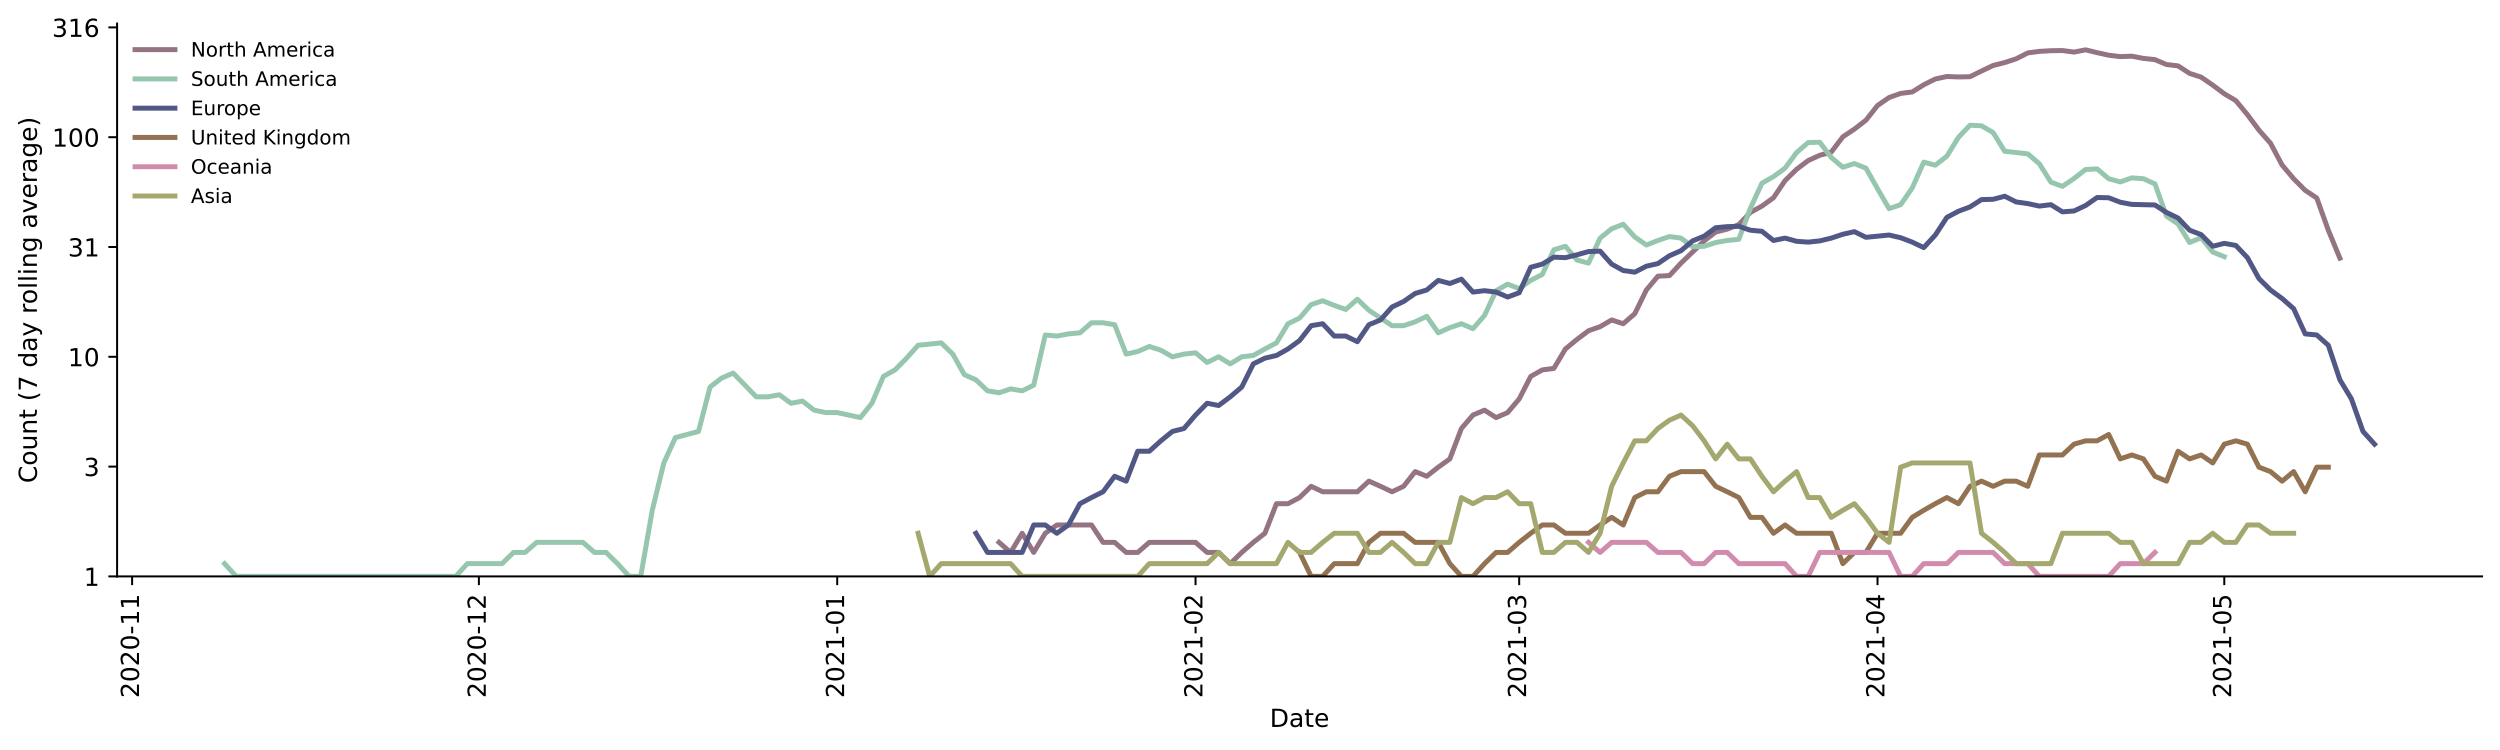 <?xml version="1.0" encoding="utf-8" standalone="no"?>
<!DOCTYPE svg PUBLIC "-//W3C//DTD SVG 1.1//EN"
  "http://www.w3.org/Graphics/SVG/1.1/DTD/svg11.dtd">
<!-- Created with matplotlib (https://matplotlib.org/) -->
<svg height="300.849pt" version="1.1" viewBox="0 0 1002.766 300.849" width="1002.766pt" xmlns="http://www.w3.org/2000/svg" xmlns:xlink="http://www.w3.org/1999/xlink">
 <defs>
  <style type="text/css">*{stroke-linecap:butt;stroke-linejoin:round;}</style>
 </defs>
 <g id="figure_1">
  <g id="patch_1">
   <path d="M 0 300.849 
L 1002.766 300.849 
L 1002.766 0 
L 0 0 
z
" style="fill:#ffffff;"/>
  </g>
  <g id="axes_1">
   <g id="patch_2">
    <path d="M 46.966 231.188 
L 995.566 231.188 
L 995.566 9.428 
L 46.966 9.428 
z
" style="fill:#ffffff;"/>
   </g>
   <g id="matplotlib.axis_1">
    <g id="xtick_1">
     <g id="line2d_1">
      <defs>
       <path d="M 0 0 
L 0 3.5 
" id="me6a8d1cac3" style="stroke:#000000;stroke-width:0.8;"/>
      </defs>
      <g>
       <use style="stroke:#000000;stroke-width:0.8;" x="52.993" xlink:href="#me6a8d1cac3" y="231.188"/>
      </g>
     </g>
     <g id="text_1">
      <!-- 2020-11 -->
      <g transform="translate(55.752 279.971)rotate(-90)scale(0.1 -0.1)">
       <defs>
        <path d="M 19.188 8.297 
L 53.609 8.297 
L 53.609 0 
L 7.328 0 
L 7.328 8.297 
Q 12.938 14.109 22.625 23.891 
Q 32.328 33.688 34.812 36.531 
Q 39.547 41.844 41.422 45.531 
Q 43.312 49.219 43.312 52.781 
Q 43.312 58.594 39.234 62.25 
Q 35.156 65.922 28.609 65.922 
Q 23.969 65.922 18.812 64.312 
Q 13.672 62.703 7.812 59.422 
L 7.812 69.391 
Q 13.766 71.781 18.938 73 
Q 24.125 74.219 28.422 74.219 
Q 39.75 74.219 46.484 68.547 
Q 53.219 62.891 53.219 53.422 
Q 53.219 48.922 51.531 44.891 
Q 49.859 40.875 45.406 35.406 
Q 44.188 33.984 37.641 27.219 
Q 31.109 20.453 19.188 8.297 
z
" id="DejaVuSans-50"/>
        <path d="M 31.781 66.406 
Q 24.172 66.406 20.328 58.906 
Q 16.5 51.422 16.5 36.375 
Q 16.5 21.391 20.328 13.891 
Q 24.172 6.391 31.781 6.391 
Q 39.453 6.391 43.281 13.891 
Q 47.125 21.391 47.125 36.375 
Q 47.125 51.422 43.281 58.906 
Q 39.453 66.406 31.781 66.406 
z
M 31.781 74.219 
Q 44.047 74.219 50.516 64.516 
Q 56.984 54.828 56.984 36.375 
Q 56.984 17.969 50.516 8.266 
Q 44.047 -1.422 31.781 -1.422 
Q 19.531 -1.422 13.062 8.266 
Q 6.594 17.969 6.594 36.375 
Q 6.594 54.828 13.062 64.516 
Q 19.531 74.219 31.781 74.219 
z
" id="DejaVuSans-48"/>
        <path d="M 4.891 31.391 
L 31.203 31.391 
L 31.203 23.391 
L 4.891 23.391 
z
" id="DejaVuSans-45"/>
        <path d="M 12.406 8.297 
L 28.516 8.297 
L 28.516 63.922 
L 10.984 60.406 
L 10.984 69.391 
L 28.422 72.906 
L 38.281 72.906 
L 38.281 8.297 
L 54.391 8.297 
L 54.391 0 
L 12.406 0 
z
" id="DejaVuSans-49"/>
       </defs>
       <use xlink:href="#DejaVuSans-50"/>
       <use x="63.623" xlink:href="#DejaVuSans-48"/>
       <use x="127.246" xlink:href="#DejaVuSans-50"/>
       <use x="190.869" xlink:href="#DejaVuSans-48"/>
       <use x="254.492" xlink:href="#DejaVuSans-45"/>
       <use x="290.576" xlink:href="#DejaVuSans-49"/>
       <use x="354.199" xlink:href="#DejaVuSans-49"/>
      </g>
     </g>
    </g>
    <g id="xtick_2">
     <g id="line2d_2">
      <g>
       <use style="stroke:#000000;stroke-width:0.8;" x="192.084" xlink:href="#me6a8d1cac3" y="231.188"/>
      </g>
     </g>
     <g id="text_2">
      <!-- 2020-12 -->
      <g transform="translate(194.843 279.971)rotate(-90)scale(0.1 -0.1)">
       <use xlink:href="#DejaVuSans-50"/>
       <use x="63.623" xlink:href="#DejaVuSans-48"/>
       <use x="127.246" xlink:href="#DejaVuSans-50"/>
       <use x="190.869" xlink:href="#DejaVuSans-48"/>
       <use x="254.492" xlink:href="#DejaVuSans-45"/>
       <use x="290.576" xlink:href="#DejaVuSans-49"/>
       <use x="354.199" xlink:href="#DejaVuSans-50"/>
      </g>
     </g>
    </g>
    <g id="xtick_3">
     <g id="line2d_3">
      <g>
       <use style="stroke:#000000;stroke-width:0.8;" x="335.811" xlink:href="#me6a8d1cac3" y="231.188"/>
      </g>
     </g>
     <g id="text_3">
      <!-- 2021-01 -->
      <g transform="translate(338.57 279.971)rotate(-90)scale(0.1 -0.1)">
       <use xlink:href="#DejaVuSans-50"/>
       <use x="63.623" xlink:href="#DejaVuSans-48"/>
       <use x="127.246" xlink:href="#DejaVuSans-50"/>
       <use x="190.869" xlink:href="#DejaVuSans-49"/>
       <use x="254.492" xlink:href="#DejaVuSans-45"/>
       <use x="290.576" xlink:href="#DejaVuSans-48"/>
       <use x="354.199" xlink:href="#DejaVuSans-49"/>
      </g>
     </g>
    </g>
    <g id="xtick_4">
     <g id="line2d_4">
      <g>
       <use style="stroke:#000000;stroke-width:0.8;" x="479.538" xlink:href="#me6a8d1cac3" y="231.188"/>
      </g>
     </g>
     <g id="text_4">
      <!-- 2021-02 -->
      <g transform="translate(482.298 279.971)rotate(-90)scale(0.1 -0.1)">
       <use xlink:href="#DejaVuSans-50"/>
       <use x="63.623" xlink:href="#DejaVuSans-48"/>
       <use x="127.246" xlink:href="#DejaVuSans-50"/>
       <use x="190.869" xlink:href="#DejaVuSans-49"/>
       <use x="254.492" xlink:href="#DejaVuSans-45"/>
       <use x="290.576" xlink:href="#DejaVuSans-48"/>
       <use x="354.199" xlink:href="#DejaVuSans-50"/>
      </g>
     </g>
    </g>
    <g id="xtick_5">
     <g id="line2d_5">
      <g>
       <use style="stroke:#000000;stroke-width:0.8;" x="609.357" xlink:href="#me6a8d1cac3" y="231.188"/>
      </g>
     </g>
     <g id="text_5">
      <!-- 2021-03 -->
      <g transform="translate(612.116 279.971)rotate(-90)scale(0.1 -0.1)">
       <defs>
        <path d="M 40.578 39.312 
Q 47.656 37.797 51.625 33 
Q 55.609 28.219 55.609 21.188 
Q 55.609 10.406 48.188 4.484 
Q 40.766 -1.422 27.094 -1.422 
Q 22.516 -1.422 17.656 -0.516 
Q 12.797 0.391 7.625 2.203 
L 7.625 11.719 
Q 11.719 9.328 16.594 8.109 
Q 21.484 6.891 26.812 6.891 
Q 36.078 6.891 40.938 10.547 
Q 45.797 14.203 45.797 21.188 
Q 45.797 27.641 41.281 31.266 
Q 36.766 34.906 28.719 34.906 
L 20.219 34.906 
L 20.219 43.016 
L 29.109 43.016 
Q 36.375 43.016 40.234 45.922 
Q 44.094 48.828 44.094 54.297 
Q 44.094 59.906 40.109 62.906 
Q 36.141 65.922 28.719 65.922 
Q 24.656 65.922 20.016 65.031 
Q 15.375 64.156 9.812 62.312 
L 9.812 71.094 
Q 15.438 72.656 20.344 73.438 
Q 25.25 74.219 29.594 74.219 
Q 40.828 74.219 47.359 69.109 
Q 53.906 64.016 53.906 55.328 
Q 53.906 49.266 50.438 45.094 
Q 46.969 40.922 40.578 39.312 
z
" id="DejaVuSans-51"/>
       </defs>
       <use xlink:href="#DejaVuSans-50"/>
       <use x="63.623" xlink:href="#DejaVuSans-48"/>
       <use x="127.246" xlink:href="#DejaVuSans-50"/>
       <use x="190.869" xlink:href="#DejaVuSans-49"/>
       <use x="254.492" xlink:href="#DejaVuSans-45"/>
       <use x="290.576" xlink:href="#DejaVuSans-48"/>
       <use x="354.199" xlink:href="#DejaVuSans-51"/>
      </g>
     </g>
    </g>
    <g id="xtick_6">
     <g id="line2d_6">
      <g>
       <use style="stroke:#000000;stroke-width:0.8;" x="753.084" xlink:href="#me6a8d1cac3" y="231.188"/>
      </g>
     </g>
     <g id="text_6">
      <!-- 2021-04 -->
      <g transform="translate(755.843 279.971)rotate(-90)scale(0.1 -0.1)">
       <defs>
        <path d="M 37.797 64.312 
L 12.891 25.391 
L 37.797 25.391 
z
M 35.203 72.906 
L 47.609 72.906 
L 47.609 25.391 
L 58.016 25.391 
L 58.016 17.188 
L 47.609 17.188 
L 47.609 0 
L 37.797 0 
L 37.797 17.188 
L 4.891 17.188 
L 4.891 26.703 
z
" id="DejaVuSans-52"/>
       </defs>
       <use xlink:href="#DejaVuSans-50"/>
       <use x="63.623" xlink:href="#DejaVuSans-48"/>
       <use x="127.246" xlink:href="#DejaVuSans-50"/>
       <use x="190.869" xlink:href="#DejaVuSans-49"/>
       <use x="254.492" xlink:href="#DejaVuSans-45"/>
       <use x="290.576" xlink:href="#DejaVuSans-48"/>
       <use x="354.199" xlink:href="#DejaVuSans-52"/>
      </g>
     </g>
    </g>
    <g id="xtick_7">
     <g id="line2d_7">
      <g>
       <use style="stroke:#000000;stroke-width:0.8;" x="892.175" xlink:href="#me6a8d1cac3" y="231.188"/>
      </g>
     </g>
     <g id="text_7">
      <!-- 2021-05 -->
      <g transform="translate(894.934 279.971)rotate(-90)scale(0.1 -0.1)">
       <defs>
        <path d="M 10.797 72.906 
L 49.516 72.906 
L 49.516 64.594 
L 19.828 64.594 
L 19.828 46.734 
Q 21.969 47.469 24.109 47.828 
Q 26.266 48.188 28.422 48.188 
Q 40.625 48.188 47.75 41.5 
Q 54.891 34.812 54.891 23.391 
Q 54.891 11.625 47.562 5.094 
Q 40.234 -1.422 26.906 -1.422 
Q 22.312 -1.422 17.547 -0.641 
Q 12.797 0.141 7.719 1.703 
L 7.719 11.625 
Q 12.109 9.234 16.797 8.062 
Q 21.484 6.891 26.703 6.891 
Q 35.156 6.891 40.078 11.328 
Q 45.016 15.766 45.016 23.391 
Q 45.016 31 40.078 35.438 
Q 35.156 39.891 26.703 39.891 
Q 22.75 39.891 18.812 39.016 
Q 14.891 38.141 10.797 36.281 
z
" id="DejaVuSans-53"/>
       </defs>
       <use xlink:href="#DejaVuSans-50"/>
       <use x="63.623" xlink:href="#DejaVuSans-48"/>
       <use x="127.246" xlink:href="#DejaVuSans-50"/>
       <use x="190.869" xlink:href="#DejaVuSans-49"/>
       <use x="254.492" xlink:href="#DejaVuSans-45"/>
       <use x="290.576" xlink:href="#DejaVuSans-48"/>
       <use x="354.199" xlink:href="#DejaVuSans-53"/>
      </g>
     </g>
    </g>
    <g id="text_8">
     <!-- Date -->
     <g transform="translate(509.315 291.569)scale(0.1 -0.1)">
      <defs>
       <path d="M 19.672 64.797 
L 19.672 8.109 
L 31.594 8.109 
Q 46.688 8.109 53.688 14.938 
Q 60.688 21.781 60.688 36.531 
Q 60.688 51.172 53.688 57.984 
Q 46.688 64.797 31.594 64.797 
z
M 9.812 72.906 
L 30.078 72.906 
Q 51.266 72.906 61.172 64.094 
Q 71.094 55.281 71.094 36.531 
Q 71.094 17.672 61.125 8.828 
Q 51.172 0 30.078 0 
L 9.812 0 
z
" id="DejaVuSans-68"/>
       <path d="M 34.281 27.484 
Q 23.391 27.484 19.188 25 
Q 14.984 22.516 14.984 16.5 
Q 14.984 11.719 18.141 8.906 
Q 21.297 6.109 26.703 6.109 
Q 34.188 6.109 38.703 11.406 
Q 43.219 16.703 43.219 25.484 
L 43.219 27.484 
z
M 52.203 31.203 
L 52.203 0 
L 43.219 0 
L 43.219 8.297 
Q 40.141 3.328 35.547 0.953 
Q 30.953 -1.422 24.312 -1.422 
Q 15.922 -1.422 10.953 3.297 
Q 6 8.016 6 15.922 
Q 6 25.141 12.172 29.828 
Q 18.359 34.516 30.609 34.516 
L 43.219 34.516 
L 43.219 35.406 
Q 43.219 41.609 39.141 45 
Q 35.062 48.391 27.688 48.391 
Q 23 48.391 18.547 47.266 
Q 14.109 46.141 10.016 43.891 
L 10.016 52.203 
Q 14.938 54.109 19.578 55.047 
Q 24.219 56 28.609 56 
Q 40.484 56 46.344 49.844 
Q 52.203 43.703 52.203 31.203 
z
" id="DejaVuSans-97"/>
       <path d="M 18.312 70.219 
L 18.312 54.688 
L 36.812 54.688 
L 36.812 47.703 
L 18.312 47.703 
L 18.312 18.016 
Q 18.312 11.328 20.141 9.422 
Q 21.969 7.516 27.594 7.516 
L 36.812 7.516 
L 36.812 0 
L 27.594 0 
Q 17.188 0 13.234 3.875 
Q 9.281 7.766 9.281 18.016 
L 9.281 47.703 
L 2.688 47.703 
L 2.688 54.688 
L 9.281 54.688 
L 9.281 70.219 
z
" id="DejaVuSans-116"/>
       <path d="M 56.203 29.594 
L 56.203 25.203 
L 14.891 25.203 
Q 15.484 15.922 20.484 11.062 
Q 25.484 6.203 34.422 6.203 
Q 39.594 6.203 44.453 7.469 
Q 49.312 8.734 54.109 11.281 
L 54.109 2.781 
Q 49.266 0.734 44.188 -0.344 
Q 39.109 -1.422 33.891 -1.422 
Q 20.797 -1.422 13.156 6.188 
Q 5.516 13.812 5.516 26.812 
Q 5.516 40.234 12.766 48.109 
Q 20.016 56 32.328 56 
Q 43.359 56 49.781 48.891 
Q 56.203 41.797 56.203 29.594 
z
M 47.219 32.234 
Q 47.125 39.594 43.094 43.984 
Q 39.062 48.391 32.422 48.391 
Q 24.906 48.391 20.391 44.141 
Q 15.875 39.891 15.188 32.172 
z
" id="DejaVuSans-101"/>
      </defs>
      <use xlink:href="#DejaVuSans-68"/>
      <use x="77.002" xlink:href="#DejaVuSans-97"/>
      <use x="138.281" xlink:href="#DejaVuSans-116"/>
      <use x="177.49" xlink:href="#DejaVuSans-101"/>
     </g>
    </g>
   </g>
   <g id="matplotlib.axis_2">
    <g id="ytick_1">
     <g id="line2d_8">
      <defs>
       <path d="M 0 0 
L -3.5 0 
" id="m5cb6726bad" style="stroke:#000000;stroke-width:0.8;"/>
      </defs>
      <g>
       <use style="stroke:#000000;stroke-width:0.8;" x="46.966" xlink:href="#m5cb6726bad" y="231.188"/>
      </g>
     </g>
     <g id="text_9">
      <!-- 1 -->
      <g transform="translate(33.603 234.987)scale(0.1 -0.1)">
       <use xlink:href="#DejaVuSans-49"/>
      </g>
     </g>
    </g>
    <g id="ytick_2">
     <g id="line2d_9">
      <g>
       <use style="stroke:#000000;stroke-width:0.8;" x="46.966" xlink:href="#m5cb6726bad" y="187.15"/>
      </g>
     </g>
     <g id="text_10">
      <!-- 3 -->
      <g transform="translate(33.603 190.95)scale(0.1 -0.1)">
       <use xlink:href="#DejaVuSans-51"/>
      </g>
     </g>
    </g>
    <g id="ytick_3">
     <g id="line2d_10">
      <g>
       <use style="stroke:#000000;stroke-width:0.8;" x="46.966" xlink:href="#m5cb6726bad" y="143.113"/>
      </g>
     </g>
     <g id="text_11">
      <!-- 10 -->
      <g transform="translate(27.241 146.912)scale(0.1 -0.1)">
       <use xlink:href="#DejaVuSans-49"/>
       <use x="63.623" xlink:href="#DejaVuSans-48"/>
      </g>
     </g>
    </g>
    <g id="ytick_4">
     <g id="line2d_11">
      <g>
       <use style="stroke:#000000;stroke-width:0.8;" x="46.966" xlink:href="#m5cb6726bad" y="99.075"/>
      </g>
     </g>
     <g id="text_12">
      <!-- 31 -->
      <g transform="translate(27.241 102.874)scale(0.1 -0.1)">
       <use xlink:href="#DejaVuSans-51"/>
       <use x="63.623" xlink:href="#DejaVuSans-49"/>
      </g>
     </g>
    </g>
    <g id="ytick_5">
     <g id="line2d_12">
      <g>
       <use style="stroke:#000000;stroke-width:0.8;" x="46.966" xlink:href="#m5cb6726bad" y="55.037"/>
      </g>
     </g>
     <g id="text_13">
      <!-- 100 -->
      <g transform="translate(20.878 58.836)scale(0.1 -0.1)">
       <use xlink:href="#DejaVuSans-49"/>
       <use x="63.623" xlink:href="#DejaVuSans-48"/>
       <use x="127.246" xlink:href="#DejaVuSans-48"/>
      </g>
     </g>
    </g>
    <g id="ytick_6">
     <g id="line2d_13">
      <g>
       <use style="stroke:#000000;stroke-width:0.8;" x="46.966" xlink:href="#m5cb6726bad" y="10.999"/>
      </g>
     </g>
     <g id="text_14">
      <!-- 316 -->
      <g transform="translate(20.878 14.798)scale(0.1 -0.1)">
       <defs>
        <path d="M 33.016 40.375 
Q 26.375 40.375 22.484 35.828 
Q 18.609 31.297 18.609 23.391 
Q 18.609 15.531 22.484 10.953 
Q 26.375 6.391 33.016 6.391 
Q 39.656 6.391 43.531 10.953 
Q 47.406 15.531 47.406 23.391 
Q 47.406 31.297 43.531 35.828 
Q 39.656 40.375 33.016 40.375 
z
M 52.594 71.297 
L 52.594 62.312 
Q 48.875 64.062 45.094 64.984 
Q 41.312 65.922 37.594 65.922 
Q 27.828 65.922 22.672 59.328 
Q 17.531 52.734 16.797 39.406 
Q 19.672 43.656 24.016 45.922 
Q 28.375 48.188 33.594 48.188 
Q 44.578 48.188 50.953 41.516 
Q 57.328 34.859 57.328 23.391 
Q 57.328 12.156 50.688 5.359 
Q 44.047 -1.422 33.016 -1.422 
Q 20.359 -1.422 13.672 8.266 
Q 6.984 17.969 6.984 36.375 
Q 6.984 53.656 15.188 63.938 
Q 23.391 74.219 37.203 74.219 
Q 40.922 74.219 44.703 73.484 
Q 48.484 72.75 52.594 71.297 
z
" id="DejaVuSans-54"/>
       </defs>
       <use xlink:href="#DejaVuSans-51"/>
       <use x="63.623" xlink:href="#DejaVuSans-49"/>
       <use x="127.246" xlink:href="#DejaVuSans-54"/>
      </g>
     </g>
    </g>
    <g id="text_15">
     <!-- Count (7 day rolling average) -->
     <g transform="translate(14.798 193.776)rotate(-90)scale(0.1 -0.1)">
      <defs>
       <path d="M 64.406 67.281 
L 64.406 56.891 
Q 59.422 61.531 53.781 63.812 
Q 48.141 66.109 41.797 66.109 
Q 29.297 66.109 22.656 58.469 
Q 16.016 50.828 16.016 36.375 
Q 16.016 21.969 22.656 14.328 
Q 29.297 6.688 41.797 6.688 
Q 48.141 6.688 53.781 8.984 
Q 59.422 11.281 64.406 15.922 
L 64.406 5.609 
Q 59.234 2.094 53.438 0.328 
Q 47.656 -1.422 41.219 -1.422 
Q 24.656 -1.422 15.125 8.703 
Q 5.609 18.844 5.609 36.375 
Q 5.609 53.953 15.125 64.078 
Q 24.656 74.219 41.219 74.219 
Q 47.75 74.219 53.531 72.484 
Q 59.328 70.75 64.406 67.281 
z
" id="DejaVuSans-67"/>
       <path d="M 30.609 48.391 
Q 23.391 48.391 19.188 42.75 
Q 14.984 37.109 14.984 27.297 
Q 14.984 17.484 19.156 11.844 
Q 23.344 6.203 30.609 6.203 
Q 37.797 6.203 41.984 11.859 
Q 46.188 17.531 46.188 27.297 
Q 46.188 37.016 41.984 42.703 
Q 37.797 48.391 30.609 48.391 
z
M 30.609 56 
Q 42.328 56 49.016 48.375 
Q 55.719 40.766 55.719 27.297 
Q 55.719 13.875 49.016 6.219 
Q 42.328 -1.422 30.609 -1.422 
Q 18.844 -1.422 12.172 6.219 
Q 5.516 13.875 5.516 27.297 
Q 5.516 40.766 12.172 48.375 
Q 18.844 56 30.609 56 
z
" id="DejaVuSans-111"/>
       <path d="M 8.5 21.578 
L 8.5 54.688 
L 17.484 54.688 
L 17.484 21.922 
Q 17.484 14.156 20.5 10.266 
Q 23.531 6.391 29.594 6.391 
Q 36.859 6.391 41.078 11.031 
Q 45.312 15.672 45.312 23.688 
L 45.312 54.688 
L 54.297 54.688 
L 54.297 0 
L 45.312 0 
L 45.312 8.406 
Q 42.047 3.422 37.719 1 
Q 33.406 -1.422 27.688 -1.422 
Q 18.266 -1.422 13.375 4.438 
Q 8.5 10.297 8.5 21.578 
z
M 31.109 56 
z
" id="DejaVuSans-117"/>
       <path d="M 54.891 33.016 
L 54.891 0 
L 45.906 0 
L 45.906 32.719 
Q 45.906 40.484 42.875 44.328 
Q 39.844 48.188 33.797 48.188 
Q 26.516 48.188 22.312 43.547 
Q 18.109 38.922 18.109 30.906 
L 18.109 0 
L 9.078 0 
L 9.078 54.688 
L 18.109 54.688 
L 18.109 46.188 
Q 21.344 51.125 25.703 53.562 
Q 30.078 56 35.797 56 
Q 45.219 56 50.047 50.172 
Q 54.891 44.344 54.891 33.016 
z
" id="DejaVuSans-110"/>
       <path id="DejaVuSans-32"/>
       <path d="M 31 75.875 
Q 24.469 64.656 21.281 53.656 
Q 18.109 42.672 18.109 31.391 
Q 18.109 20.125 21.312 9.062 
Q 24.516 -2 31 -13.188 
L 23.188 -13.188 
Q 15.875 -1.703 12.234 9.375 
Q 8.594 20.453 8.594 31.391 
Q 8.594 42.281 12.203 53.312 
Q 15.828 64.359 23.188 75.875 
z
" id="DejaVuSans-40"/>
       <path d="M 8.203 72.906 
L 55.078 72.906 
L 55.078 68.703 
L 28.609 0 
L 18.312 0 
L 43.219 64.594 
L 8.203 64.594 
z
" id="DejaVuSans-55"/>
       <path d="M 45.406 46.391 
L 45.406 75.984 
L 54.391 75.984 
L 54.391 0 
L 45.406 0 
L 45.406 8.203 
Q 42.578 3.328 38.25 0.953 
Q 33.938 -1.422 27.875 -1.422 
Q 17.969 -1.422 11.734 6.484 
Q 5.516 14.406 5.516 27.297 
Q 5.516 40.188 11.734 48.094 
Q 17.969 56 27.875 56 
Q 33.938 56 38.25 53.625 
Q 42.578 51.266 45.406 46.391 
z
M 14.797 27.297 
Q 14.797 17.391 18.875 11.75 
Q 22.953 6.109 30.078 6.109 
Q 37.203 6.109 41.297 11.75 
Q 45.406 17.391 45.406 27.297 
Q 45.406 37.203 41.297 42.844 
Q 37.203 48.484 30.078 48.484 
Q 22.953 48.484 18.875 42.844 
Q 14.797 37.203 14.797 27.297 
z
" id="DejaVuSans-100"/>
       <path d="M 32.172 -5.078 
Q 28.375 -14.844 24.75 -17.812 
Q 21.141 -20.797 15.094 -20.797 
L 7.906 -20.797 
L 7.906 -13.281 
L 13.188 -13.281 
Q 16.891 -13.281 18.938 -11.516 
Q 21 -9.766 23.484 -3.219 
L 25.094 0.875 
L 2.984 54.688 
L 12.5 54.688 
L 29.594 11.922 
L 46.688 54.688 
L 56.203 54.688 
z
" id="DejaVuSans-121"/>
       <path d="M 41.109 46.297 
Q 39.594 47.172 37.812 47.578 
Q 36.031 48 33.891 48 
Q 26.266 48 22.188 43.047 
Q 18.109 38.094 18.109 28.812 
L 18.109 0 
L 9.078 0 
L 9.078 54.688 
L 18.109 54.688 
L 18.109 46.188 
Q 20.953 51.172 25.484 53.578 
Q 30.031 56 36.531 56 
Q 37.453 56 38.578 55.875 
Q 39.703 55.766 41.062 55.516 
z
" id="DejaVuSans-114"/>
       <path d="M 9.422 75.984 
L 18.406 75.984 
L 18.406 0 
L 9.422 0 
z
" id="DejaVuSans-108"/>
       <path d="M 9.422 54.688 
L 18.406 54.688 
L 18.406 0 
L 9.422 0 
z
M 9.422 75.984 
L 18.406 75.984 
L 18.406 64.594 
L 9.422 64.594 
z
" id="DejaVuSans-105"/>
       <path d="M 45.406 27.984 
Q 45.406 37.75 41.375 43.109 
Q 37.359 48.484 30.078 48.484 
Q 22.859 48.484 18.828 43.109 
Q 14.797 37.75 14.797 27.984 
Q 14.797 18.266 18.828 12.891 
Q 22.859 7.516 30.078 7.516 
Q 37.359 7.516 41.375 12.891 
Q 45.406 18.266 45.406 27.984 
z
M 54.391 6.781 
Q 54.391 -7.172 48.188 -13.984 
Q 42 -20.797 29.203 -20.797 
Q 24.469 -20.797 20.266 -20.094 
Q 16.062 -19.391 12.109 -17.922 
L 12.109 -9.188 
Q 16.062 -11.328 19.922 -12.344 
Q 23.781 -13.375 27.781 -13.375 
Q 36.625 -13.375 41.016 -8.766 
Q 45.406 -4.156 45.406 5.172 
L 45.406 9.625 
Q 42.625 4.781 38.281 2.391 
Q 33.938 0 27.875 0 
Q 17.828 0 11.672 7.656 
Q 5.516 15.328 5.516 27.984 
Q 5.516 40.672 11.672 48.328 
Q 17.828 56 27.875 56 
Q 33.938 56 38.281 53.609 
Q 42.625 51.219 45.406 46.391 
L 45.406 54.688 
L 54.391 54.688 
z
" id="DejaVuSans-103"/>
       <path d="M 2.984 54.688 
L 12.5 54.688 
L 29.594 8.797 
L 46.688 54.688 
L 56.203 54.688 
L 35.688 0 
L 23.484 0 
z
" id="DejaVuSans-118"/>
       <path d="M 8.016 75.875 
L 15.828 75.875 
Q 23.141 64.359 26.781 53.312 
Q 30.422 42.281 30.422 31.391 
Q 30.422 20.453 26.781 9.375 
Q 23.141 -1.703 15.828 -13.188 
L 8.016 -13.188 
Q 14.5 -2 17.703 9.062 
Q 20.906 20.125 20.906 31.391 
Q 20.906 42.672 17.703 53.656 
Q 14.5 64.656 8.016 75.875 
z
" id="DejaVuSans-41"/>
      </defs>
      <use xlink:href="#DejaVuSans-67"/>
      <use x="69.824" xlink:href="#DejaVuSans-111"/>
      <use x="131.006" xlink:href="#DejaVuSans-117"/>
      <use x="194.385" xlink:href="#DejaVuSans-110"/>
      <use x="257.764" xlink:href="#DejaVuSans-116"/>
      <use x="296.973" xlink:href="#DejaVuSans-32"/>
      <use x="328.76" xlink:href="#DejaVuSans-40"/>
      <use x="367.773" xlink:href="#DejaVuSans-55"/>
      <use x="431.396" xlink:href="#DejaVuSans-32"/>
      <use x="463.184" xlink:href="#DejaVuSans-100"/>
      <use x="526.66" xlink:href="#DejaVuSans-97"/>
      <use x="587.939" xlink:href="#DejaVuSans-121"/>
      <use x="647.119" xlink:href="#DejaVuSans-32"/>
      <use x="678.906" xlink:href="#DejaVuSans-114"/>
      <use x="717.77" xlink:href="#DejaVuSans-111"/>
      <use x="778.951" xlink:href="#DejaVuSans-108"/>
      <use x="806.734" xlink:href="#DejaVuSans-108"/>
      <use x="834.518" xlink:href="#DejaVuSans-105"/>
      <use x="862.301" xlink:href="#DejaVuSans-110"/>
      <use x="925.68" xlink:href="#DejaVuSans-103"/>
      <use x="989.156" xlink:href="#DejaVuSans-32"/>
      <use x="1020.943" xlink:href="#DejaVuSans-97"/>
      <use x="1082.223" xlink:href="#DejaVuSans-118"/>
      <use x="1141.402" xlink:href="#DejaVuSans-101"/>
      <use x="1202.926" xlink:href="#DejaVuSans-114"/>
      <use x="1244.039" xlink:href="#DejaVuSans-97"/>
      <use x="1305.318" xlink:href="#DejaVuSans-103"/>
      <use x="1368.795" xlink:href="#DejaVuSans-101"/>
      <use x="1430.318" xlink:href="#DejaVuSans-41"/>
     </g>
    </g>
   </g>
   <g id="line2d_14">
    <path clip-path="url(#pcfaf1ad65b)" d="M 400.72 217.545 
L 405.357 221.575 
L 409.993 213.899 
L 414.629 221.575 
L 419.266 213.899 
L 423.902 210.571 
L 428.538 210.571 
L 433.175 210.571 
L 437.811 210.571 
L 442.447 217.545 
L 447.084 217.545 
L 451.72 221.575 
L 456.357 221.575 
L 460.993 217.545 
L 465.629 217.545 
L 470.266 217.545 
L 474.902 217.545 
L 479.538 217.545 
L 484.175 221.575 
L 488.811 221.575 
L 493.447 226.081 
L 498.084 221.575 
L 502.72 217.545 
L 507.357 213.899 
L 511.993 202.036 
L 516.629 202.036 
L 521.266 199.567 
L 525.902 195.062 
L 530.538 197.248 
L 535.175 197.248 
L 539.811 197.248 
L 544.447 197.248 
L 549.084 192.994 
L 553.72 195.062 
L 558.357 197.248 
L 562.993 195.062 
L 567.629 189.165 
L 572.266 191.032 
L 576.902 187.386 
L 581.538 184.058 
L 586.175 171.877 
L 590.811 166.48 
L 595.447 164.518 
L 600.084 167.5 
L 604.72 165.487 
L 609.357 160.013 
L 613.993 150.971 
L 618.629 148.377 
L 623.266 147.755 
L 627.902 139.967 
L 632.538 136.139 
L 637.175 132.659 
L 641.811 131.031 
L 646.447 128.339 
L 651.084 129.854 
L 655.72 125.824 
L 660.357 116.327 
L 664.993 110.781 
L 669.629 110.547 
L 674.266 105.527 
L 678.902 101.09 
L 683.538 96.625 
L 688.175 93.068 
L 692.811 91.904 
L 697.447 90.086 
L 702.084 85.218 
L 706.72 82.659 
L 711.357 79.322 
L 715.993 72.451 
L 720.629 67.907 
L 725.266 64.401 
L 729.902 62.296 
L 734.538 60.997 
L 739.175 54.873 
L 743.811 51.791 
L 748.447 48.2 
L 753.084 42.323 
L 757.72 39.129 
L 762.357 37.471 
L 766.993 36.889 
L 771.629 34.008 
L 776.266 31.683 
L 780.902 30.687 
L 785.538 30.861 
L 790.175 30.774 
L 794.811 28.469 
L 799.447 26.269 
L 804.084 25.102 
L 808.72 23.584 
L 813.357 21.232 
L 817.993 20.605 
L 822.629 20.34 
L 827.266 20.273 
L 831.902 20.895 
L 836.538 19.988 
L 841.175 21.12 
L 845.811 22.146 
L 850.447 22.705 
L 855.084 22.541 
L 859.72 23.416 
L 864.357 23.921 
L 868.993 25.885 
L 873.629 26.424 
L 878.266 29.436 
L 882.902 30.949 
L 887.538 34.134 
L 892.175 37.609 
L 896.811 40.375 
L 901.447 45.981 
L 906.084 52.195 
L 910.72 57.462 
L 915.357 66.187 
L 919.993 71.683 
L 924.629 76.347 
L 929.266 79.425 
L 933.902 92.337 
L 938.538 103.534 
" style="fill:none;stroke:#947383;stroke-linecap:square;stroke-width:2;"/>
   </g>
   <g id="line2d_15">
    <path clip-path="url(#pcfaf1ad65b)" d="M 90.084 226.081 
L 94.72 231.188 
L 182.811 231.188 
L 187.447 226.081 
L 201.357 226.081 
L 205.993 221.575 
L 210.629 221.575 
L 215.266 217.545 
L 233.811 217.545 
L 238.447 221.575 
L 243.084 221.575 
L 247.72 226.081 
L 252.357 231.188 
L 256.993 231.188 
L 261.629 204.675 
L 266.266 185.686 
L 270.902 175.522 
L 280.175 173.054 
L 284.811 155.225 
L 289.447 151.648 
L 294.084 149.652 
L 303.357 159.172 
L 307.993 159.172 
L 312.629 158.35 
L 317.266 161.752 
L 321.902 160.873 
L 326.538 164.518 
L 331.175 165.487 
L 335.811 165.487 
L 345.084 167.5 
L 349.72 161.752 
L 354.357 150.971 
L 358.993 148.377 
L 363.629 143.663 
L 368.266 138.486 
L 377.538 137.53 
L 382.175 142.035 
L 386.811 150.306 
L 391.447 152.337 
L 396.084 156.756 
L 400.72 157.544 
L 405.357 155.983 
L 409.993 156.756 
L 414.629 154.483 
L 419.266 134.359 
L 423.902 134.796 
L 428.538 133.927 
L 433.175 133.5 
L 437.811 129.47 
L 442.447 129.47 
L 447.084 130.242 
L 451.72 142.035 
L 456.357 140.987 
L 460.993 138.973 
L 465.629 140.474 
L 470.266 143.113 
L 474.902 142.035 
L 479.538 141.507 
L 484.175 145.363 
L 488.811 143.113 
L 493.447 145.947 
L 498.084 143.113 
L 502.72 142.57 
L 507.357 139.967 
L 511.993 137.53 
L 516.629 129.854 
L 521.266 127.603 
L 525.902 122.178 
L 530.538 120.629 
L 535.175 122.496 
L 539.811 124.124 
L 544.447 120.027 
L 549.084 124.458 
L 558.357 130.635 
L 562.993 130.635 
L 567.629 129.089 
L 572.266 126.882 
L 576.902 133.5 
L 581.538 131.432 
L 586.175 129.854 
L 590.811 131.836 
L 595.447 126.526 
L 600.084 116.599 
L 604.72 113.96 
L 609.357 115.788 
L 613.993 112.46 
L 618.629 110.083 
L 623.266 100.19 
L 627.902 98.792 
L 632.538 104.319 
L 637.175 105.527 
L 641.811 95.507 
L 646.447 91.761 
L 651.084 89.949 
L 655.72 95.038 
L 660.357 98.281 
L 664.993 96.463 
L 669.629 94.883 
L 674.266 95.507 
L 678.902 98.964 
L 683.538 98.792 
L 688.175 97.279 
L 692.811 96.463 
L 697.447 95.982 
L 702.084 83.57 
L 706.72 73.499 
L 711.357 70.848 
L 715.993 67.451 
L 720.629 61.189 
L 725.266 57.172 
L 729.902 57.057 
L 734.538 63.165 
L 739.175 67.075 
L 743.811 65.606 
L 748.447 67.451 
L 753.084 75.685 
L 757.72 83.685 
L 762.357 82.101 
L 766.993 75.405 
L 771.629 65.034 
L 776.266 66.26 
L 780.902 62.628 
L 785.538 55.092 
L 790.175 50.217 
L 794.811 50.459 
L 799.447 53.171 
L 804.084 60.679 
L 813.357 61.706 
L 817.993 65.679 
L 822.629 73.059 
L 827.266 74.759 
L 831.902 71.599 
L 836.538 67.984 
L 841.175 67.755 
L 845.811 71.683 
L 850.447 72.971 
L 855.084 71.347 
L 859.72 71.683 
L 864.357 73.765 
L 868.993 86.689 
L 873.629 89.814 
L 878.266 97.279 
L 882.902 95.35 
L 887.538 101.09 
L 892.175 102.956 
L 892.175 102.956 
" style="fill:none;stroke:#96c6ad;stroke-linecap:square;stroke-width:2;"/>
   </g>
   <g id="line2d_16">
    <path clip-path="url(#pcfaf1ad65b)" d="M 391.447 213.899 
L 396.084 221.575 
L 409.993 221.575 
L 414.629 210.571 
L 419.266 210.571 
L 423.902 213.899 
L 428.538 210.571 
L 433.175 202.036 
L 437.811 199.567 
L 442.447 197.248 
L 447.084 191.032 
L 451.72 192.994 
L 456.357 180.996 
L 460.993 180.996 
L 465.629 176.819 
L 470.266 173.054 
L 474.902 171.877 
L 479.538 166.48 
L 484.175 161.752 
L 488.811 162.652 
L 493.447 159.172 
L 498.084 155.225 
L 502.72 145.947 
L 507.357 143.663 
L 511.993 142.57 
L 516.629 139.967 
L 521.266 136.597 
L 525.902 130.635 
L 530.538 129.854 
L 535.175 134.796 
L 539.811 134.796 
L 544.447 137.06 
L 549.084 130.242 
L 553.72 128.339 
L 558.357 123.138 
L 562.993 120.934 
L 567.629 117.708 
L 572.266 116.327 
L 576.902 112.46 
L 581.538 113.706 
L 586.175 111.973 
L 590.811 117.15 
L 595.447 116.599 
L 600.084 117.15 
L 604.72 119.141 
L 609.357 117.428 
L 613.993 107.199 
L 618.629 105.938 
L 623.266 103.148 
L 627.902 103.341 
L 632.538 102.199 
L 637.175 100.908 
L 641.811 100.727 
L 646.447 105.938 
L 651.084 108.503 
L 655.72 109.173 
L 660.357 106.774 
L 664.993 105.732 
L 669.629 102.576 
L 674.266 100.547 
L 678.902 96.625 
L 683.538 94.728 
L 688.175 91.336 
L 692.811 90.914 
L 697.447 90.775 
L 702.084 92.337 
L 706.72 92.774 
L 711.357 96.463 
L 715.993 95.507 
L 720.629 96.788 
L 725.266 97.114 
L 729.902 96.625 
L 734.538 95.507 
L 739.175 93.964 
L 743.811 92.921 
L 748.447 95.193 
L 757.72 94.268 
L 762.357 95.35 
L 766.993 97.114 
L 771.629 99.31 
L 776.266 94.268 
L 780.902 87.193 
L 785.538 84.74 
L 790.175 82.998 
L 794.811 80.05 
L 799.447 79.945 
L 804.084 78.708 
L 808.72 81.008 
L 813.357 81.66 
L 817.993 82.659 
L 822.629 82.101 
L 827.266 84.978 
L 831.902 84.621 
L 836.538 82.435 
L 841.175 79.219 
L 845.811 79.322 
L 850.447 81.116 
L 855.084 81.99 
L 864.357 82.212 
L 868.993 85.218 
L 873.629 87.447 
L 878.266 92.337 
L 882.902 94.116 
L 887.538 98.792 
L 892.175 97.61 
L 896.811 98.451 
L 901.447 103.341 
L 906.084 111.731 
L 910.72 116.327 
L 915.357 119.729 
L 919.993 123.792 
L 924.629 133.927 
L 929.266 134.359 
L 933.902 138.486 
L 938.538 152.337 
L 943.175 160.013 
L 947.811 173.054 
L 952.447 178.161 
L 952.447 178.161 
" style="fill:none;stroke:#525886;stroke-linecap:square;stroke-width:2;"/>
   </g>
   <g id="line2d_17">
    <path clip-path="url(#pcfaf1ad65b)" d="M 521.266 221.575 
L 525.902 231.188 
L 530.538 231.188 
L 535.175 226.081 
L 539.811 226.081 
L 544.447 226.081 
L 549.084 217.545 
L 553.72 213.899 
L 558.357 213.899 
L 562.993 213.899 
L 567.629 217.545 
L 572.266 217.545 
L 576.902 217.545 
L 581.538 226.081 
L 586.175 231.188 
L 590.811 231.188 
L 595.447 226.081 
L 600.084 221.575 
L 604.72 221.575 
L 609.357 217.545 
L 613.993 213.899 
L 618.629 210.571 
L 623.266 210.571 
L 627.902 213.899 
L 632.538 213.899 
L 637.175 213.899 
L 641.811 210.571 
L 646.447 207.51 
L 651.084 210.571 
L 655.72 199.567 
L 660.357 197.248 
L 664.993 197.248 
L 669.629 191.032 
L 674.266 189.165 
L 678.902 189.165 
L 683.538 189.165 
L 688.175 195.062 
L 692.811 197.248 
L 697.447 199.567 
L 702.084 207.51 
L 706.72 207.51 
L 711.357 213.899 
L 715.993 210.571 
L 720.629 213.899 
L 725.266 213.899 
L 729.902 213.899 
L 734.538 213.899 
L 739.175 226.081 
L 743.811 221.575 
L 748.447 221.575 
L 753.084 213.899 
L 757.72 213.899 
L 762.357 213.899 
L 766.993 207.51 
L 771.629 204.675 
L 776.266 202.036 
L 780.902 199.567 
L 785.538 202.036 
L 790.175 195.062 
L 794.811 192.994 
L 799.447 195.062 
L 804.084 192.994 
L 808.72 192.994 
L 813.357 195.062 
L 817.993 182.496 
L 822.629 182.496 
L 827.266 182.496 
L 831.902 178.161 
L 836.538 176.819 
L 841.175 176.819 
L 845.811 174.268 
L 850.447 184.058 
L 855.084 182.496 
L 859.72 184.058 
L 864.357 191.032 
L 868.993 192.994 
L 873.629 180.996 
L 878.266 184.058 
L 882.902 182.496 
L 887.538 185.686 
L 892.175 178.161 
L 896.811 176.819 
L 901.447 178.161 
L 906.084 187.386 
L 910.72 189.165 
L 915.357 192.994 
L 919.993 189.165 
L 924.629 197.248 
L 929.266 187.386 
L 933.902 187.386 
" style="fill:none;stroke:#937252;stroke-linecap:square;stroke-width:2;"/>
   </g>
   <g id="line2d_18">
    <path clip-path="url(#pcfaf1ad65b)" d="M 637.175 217.545 
L 641.811 221.575 
L 646.447 217.545 
L 651.084 217.545 
L 655.72 217.545 
L 660.357 217.545 
L 664.993 221.575 
L 669.629 221.575 
L 674.266 221.575 
L 678.902 226.081 
L 683.538 226.081 
L 688.175 221.575 
L 692.811 221.575 
L 697.447 226.081 
L 702.084 226.081 
L 706.72 226.081 
L 711.357 226.081 
L 715.993 226.081 
L 720.629 231.188 
L 725.266 231.188 
L 729.902 221.575 
L 734.538 221.575 
L 739.175 221.575 
L 743.811 221.575 
L 748.447 221.575 
L 753.084 221.575 
L 757.72 221.575 
L 762.357 231.188 
L 766.993 231.188 
L 771.629 226.081 
L 776.266 226.081 
L 780.902 226.081 
L 785.538 221.575 
L 790.175 221.575 
L 794.811 221.575 
L 799.447 221.575 
L 804.084 226.081 
L 808.72 226.081 
L 813.357 226.081 
L 817.993 231.188 
L 822.629 231.188 
L 827.266 231.188 
L 831.902 231.188 
L 836.538 231.188 
L 841.175 231.188 
L 845.811 231.188 
L 850.447 226.081 
L 855.084 226.081 
L 859.72 226.081 
L 864.357 221.575 
" style="fill:none;stroke:#d18cad;stroke-linecap:square;stroke-width:2;"/>
   </g>
   <g id="line2d_19">
    <path clip-path="url(#pcfaf1ad65b)" d="M 368.266 213.899 
L 372.902 231.188 
L 377.538 226.081 
L 382.175 226.081 
L 386.811 226.081 
L 391.447 226.081 
L 396.084 226.081 
L 400.72 226.081 
L 405.357 226.081 
L 409.993 231.188 
L 414.629 231.188 
L 419.266 231.188 
L 423.902 231.188 
L 428.538 231.188 
L 433.175 231.188 
L 437.811 231.188 
L 442.447 231.188 
L 447.084 231.188 
L 451.72 231.188 
L 456.357 231.188 
L 460.993 226.081 
L 465.629 226.081 
L 470.266 226.081 
L 474.902 226.081 
L 479.538 226.081 
L 484.175 226.081 
L 488.811 221.575 
L 493.447 226.081 
L 498.084 226.081 
L 502.72 226.081 
L 507.357 226.081 
L 511.993 226.081 
L 516.629 217.545 
L 521.266 221.575 
L 525.902 221.575 
L 530.538 217.545 
L 535.175 213.899 
L 539.811 213.899 
L 544.447 213.899 
L 549.084 221.575 
L 553.72 221.575 
L 558.357 217.545 
L 562.993 221.575 
L 567.629 226.081 
L 572.266 226.081 
L 576.902 217.545 
L 581.538 217.545 
L 586.175 199.567 
L 590.811 202.036 
L 595.447 199.567 
L 600.084 199.567 
L 604.72 197.248 
L 609.357 202.036 
L 613.993 202.036 
L 618.629 221.575 
L 623.266 221.575 
L 627.902 217.545 
L 632.538 217.545 
L 637.175 221.575 
L 641.811 213.899 
L 646.447 195.062 
L 651.084 185.686 
L 655.72 176.819 
L 660.357 176.819 
L 664.993 171.877 
L 669.629 168.548 
L 674.266 166.48 
L 678.902 170.735 
L 683.538 176.819 
L 688.175 184.058 
L 692.811 178.161 
L 697.447 184.058 
L 702.084 184.058 
L 706.72 191.032 
L 711.357 197.248 
L 715.993 192.994 
L 720.629 189.165 
L 725.266 199.567 
L 729.902 199.567 
L 734.538 207.51 
L 739.175 204.675 
L 743.811 202.036 
L 748.447 207.51 
L 753.084 213.899 
L 757.72 217.545 
L 762.357 187.386 
L 766.993 185.686 
L 771.629 185.686 
L 776.266 185.686 
L 780.902 185.686 
L 785.538 185.686 
L 790.175 185.686 
L 794.811 213.899 
L 799.447 217.545 
L 804.084 221.575 
L 808.72 226.081 
L 813.357 226.081 
L 817.993 226.081 
L 822.629 226.081 
L 827.266 213.899 
L 831.902 213.899 
L 836.538 213.899 
L 841.175 213.899 
L 845.811 213.899 
L 850.447 217.545 
L 855.084 217.545 
L 859.72 226.081 
L 864.357 226.081 
L 868.993 226.081 
L 873.629 226.081 
L 878.266 217.545 
L 882.902 217.545 
L 887.538 213.899 
L 892.175 217.545 
L 896.811 217.545 
L 901.447 210.571 
L 906.084 210.571 
L 910.72 213.899 
L 915.357 213.899 
L 919.993 213.899 
" style="fill:none;stroke:#a4a86f;stroke-linecap:square;stroke-width:2;"/>
   </g>
   <g id="patch_3">
    <path d="M 46.966 231.188 
L 46.966 9.428 
" style="fill:none;stroke:#000000;stroke-linecap:square;stroke-linejoin:miter;stroke-width:0.8;"/>
   </g>
   <g id="patch_4">
    <path d="M 46.966 231.188 
L 995.566 231.188 
" style="fill:none;stroke:#000000;stroke-linecap:square;stroke-linejoin:miter;stroke-width:0.8;"/>
   </g>
   <g id="legend_1">
    <g id="line2d_20">
     <path d="M 54.166 19.907 
L 70.166 19.907 
" style="fill:none;stroke:#947383;stroke-linecap:square;stroke-width:2;"/>
    </g>
    <g id="line2d_21"/>
    <g id="text_16">
     <!-- North America -->
     <g transform="translate(76.566 22.707)scale(0.08 -0.08)">
      <defs>
       <path d="M 9.812 72.906 
L 23.094 72.906 
L 55.422 11.922 
L 55.422 72.906 
L 64.984 72.906 
L 64.984 0 
L 51.703 0 
L 19.391 60.984 
L 19.391 0 
L 9.812 0 
z
" id="DejaVuSans-78"/>
       <path d="M 54.891 33.016 
L 54.891 0 
L 45.906 0 
L 45.906 32.719 
Q 45.906 40.484 42.875 44.328 
Q 39.844 48.188 33.797 48.188 
Q 26.516 48.188 22.312 43.547 
Q 18.109 38.922 18.109 30.906 
L 18.109 0 
L 9.078 0 
L 9.078 75.984 
L 18.109 75.984 
L 18.109 46.188 
Q 21.344 51.125 25.703 53.562 
Q 30.078 56 35.797 56 
Q 45.219 56 50.047 50.172 
Q 54.891 44.344 54.891 33.016 
z
" id="DejaVuSans-104"/>
       <path d="M 34.188 63.188 
L 20.797 26.906 
L 47.609 26.906 
z
M 28.609 72.906 
L 39.797 72.906 
L 67.578 0 
L 57.328 0 
L 50.688 18.703 
L 17.828 18.703 
L 11.188 0 
L 0.781 0 
z
" id="DejaVuSans-65"/>
       <path d="M 52 44.188 
Q 55.375 50.25 60.062 53.125 
Q 64.75 56 71.094 56 
Q 79.641 56 84.281 50.016 
Q 88.922 44.047 88.922 33.016 
L 88.922 0 
L 79.891 0 
L 79.891 32.719 
Q 79.891 40.578 77.094 44.375 
Q 74.312 48.188 68.609 48.188 
Q 61.625 48.188 57.562 43.547 
Q 53.516 38.922 53.516 30.906 
L 53.516 0 
L 44.484 0 
L 44.484 32.719 
Q 44.484 40.625 41.703 44.406 
Q 38.922 48.188 33.109 48.188 
Q 26.219 48.188 22.156 43.531 
Q 18.109 38.875 18.109 30.906 
L 18.109 0 
L 9.078 0 
L 9.078 54.688 
L 18.109 54.688 
L 18.109 46.188 
Q 21.188 51.219 25.484 53.609 
Q 29.781 56 35.688 56 
Q 41.656 56 45.828 52.969 
Q 50 49.953 52 44.188 
z
" id="DejaVuSans-109"/>
       <path d="M 48.781 52.594 
L 48.781 44.188 
Q 44.969 46.297 41.141 47.344 
Q 37.312 48.391 33.406 48.391 
Q 24.656 48.391 19.812 42.844 
Q 14.984 37.312 14.984 27.297 
Q 14.984 17.281 19.812 11.734 
Q 24.656 6.203 33.406 6.203 
Q 37.312 6.203 41.141 7.25 
Q 44.969 8.297 48.781 10.406 
L 48.781 2.094 
Q 45.016 0.344 40.984 -0.531 
Q 36.969 -1.422 32.422 -1.422 
Q 20.062 -1.422 12.781 6.344 
Q 5.516 14.109 5.516 27.297 
Q 5.516 40.672 12.859 48.328 
Q 20.219 56 33.016 56 
Q 37.156 56 41.109 55.141 
Q 45.062 54.297 48.781 52.594 
z
" id="DejaVuSans-99"/>
      </defs>
      <use xlink:href="#DejaVuSans-78"/>
      <use x="74.805" xlink:href="#DejaVuSans-111"/>
      <use x="135.986" xlink:href="#DejaVuSans-114"/>
      <use x="177.1" xlink:href="#DejaVuSans-116"/>
      <use x="216.309" xlink:href="#DejaVuSans-104"/>
      <use x="279.688" xlink:href="#DejaVuSans-32"/>
      <use x="311.475" xlink:href="#DejaVuSans-65"/>
      <use x="379.883" xlink:href="#DejaVuSans-109"/>
      <use x="477.295" xlink:href="#DejaVuSans-101"/>
      <use x="538.818" xlink:href="#DejaVuSans-114"/>
      <use x="579.932" xlink:href="#DejaVuSans-105"/>
      <use x="607.715" xlink:href="#DejaVuSans-99"/>
      <use x="662.695" xlink:href="#DejaVuSans-97"/>
     </g>
    </g>
    <g id="line2d_22">
     <path d="M 54.166 31.649 
L 70.166 31.649 
" style="fill:none;stroke:#96c6ad;stroke-linecap:square;stroke-width:2;"/>
    </g>
    <g id="line2d_23"/>
    <g id="text_17">
     <!-- South America -->
     <g transform="translate(76.566 34.449)scale(0.08 -0.08)">
      <defs>
       <path d="M 53.516 70.516 
L 53.516 60.891 
Q 47.906 63.578 42.922 64.891 
Q 37.938 66.219 33.297 66.219 
Q 25.25 66.219 20.875 63.094 
Q 16.5 59.969 16.5 54.203 
Q 16.5 49.359 19.406 46.891 
Q 22.312 44.438 30.422 42.922 
L 36.375 41.703 
Q 47.406 39.594 52.656 34.297 
Q 57.906 29 57.906 20.125 
Q 57.906 9.516 50.797 4.047 
Q 43.703 -1.422 29.984 -1.422 
Q 24.812 -1.422 18.969 -0.25 
Q 13.141 0.922 6.891 3.219 
L 6.891 13.375 
Q 12.891 10.016 18.656 8.297 
Q 24.422 6.594 29.984 6.594 
Q 38.422 6.594 43.016 9.906 
Q 47.609 13.234 47.609 19.391 
Q 47.609 24.75 44.312 27.781 
Q 41.016 30.812 33.5 32.328 
L 27.484 33.5 
Q 16.453 35.688 11.516 40.375 
Q 6.594 45.062 6.594 53.422 
Q 6.594 63.094 13.406 68.656 
Q 20.219 74.219 32.172 74.219 
Q 37.312 74.219 42.625 73.281 
Q 47.953 72.359 53.516 70.516 
z
" id="DejaVuSans-83"/>
      </defs>
      <use xlink:href="#DejaVuSans-83"/>
      <use x="63.477" xlink:href="#DejaVuSans-111"/>
      <use x="124.658" xlink:href="#DejaVuSans-117"/>
      <use x="188.037" xlink:href="#DejaVuSans-116"/>
      <use x="227.246" xlink:href="#DejaVuSans-104"/>
      <use x="290.625" xlink:href="#DejaVuSans-32"/>
      <use x="322.412" xlink:href="#DejaVuSans-65"/>
      <use x="390.82" xlink:href="#DejaVuSans-109"/>
      <use x="488.232" xlink:href="#DejaVuSans-101"/>
      <use x="549.756" xlink:href="#DejaVuSans-114"/>
      <use x="590.869" xlink:href="#DejaVuSans-105"/>
      <use x="618.652" xlink:href="#DejaVuSans-99"/>
      <use x="673.633" xlink:href="#DejaVuSans-97"/>
     </g>
    </g>
    <g id="line2d_24">
     <path d="M 54.166 43.392 
L 70.166 43.392 
" style="fill:none;stroke:#525886;stroke-linecap:square;stroke-width:2;"/>
    </g>
    <g id="line2d_25"/>
    <g id="text_18">
     <!-- Europe -->
     <g transform="translate(76.566 46.192)scale(0.08 -0.08)">
      <defs>
       <path d="M 9.812 72.906 
L 55.906 72.906 
L 55.906 64.594 
L 19.672 64.594 
L 19.672 43.016 
L 54.391 43.016 
L 54.391 34.719 
L 19.672 34.719 
L 19.672 8.297 
L 56.781 8.297 
L 56.781 0 
L 9.812 0 
z
" id="DejaVuSans-69"/>
       <path d="M 18.109 8.203 
L 18.109 -20.797 
L 9.078 -20.797 
L 9.078 54.688 
L 18.109 54.688 
L 18.109 46.391 
Q 20.953 51.266 25.266 53.625 
Q 29.594 56 35.594 56 
Q 45.562 56 51.781 48.094 
Q 58.016 40.188 58.016 27.297 
Q 58.016 14.406 51.781 6.484 
Q 45.562 -1.422 35.594 -1.422 
Q 29.594 -1.422 25.266 0.953 
Q 20.953 3.328 18.109 8.203 
z
M 48.688 27.297 
Q 48.688 37.203 44.609 42.844 
Q 40.531 48.484 33.406 48.484 
Q 26.266 48.484 22.188 42.844 
Q 18.109 37.203 18.109 27.297 
Q 18.109 17.391 22.188 11.75 
Q 26.266 6.109 33.406 6.109 
Q 40.531 6.109 44.609 11.75 
Q 48.688 17.391 48.688 27.297 
z
" id="DejaVuSans-112"/>
      </defs>
      <use xlink:href="#DejaVuSans-69"/>
      <use x="63.184" xlink:href="#DejaVuSans-117"/>
      <use x="126.562" xlink:href="#DejaVuSans-114"/>
      <use x="165.426" xlink:href="#DejaVuSans-111"/>
      <use x="226.607" xlink:href="#DejaVuSans-112"/>
      <use x="290.084" xlink:href="#DejaVuSans-101"/>
     </g>
    </g>
    <g id="line2d_26">
     <path d="M 54.166 55.134 
L 70.166 55.134 
" style="fill:none;stroke:#937252;stroke-linecap:square;stroke-width:2;"/>
    </g>
    <g id="line2d_27"/>
    <g id="text_19">
     <!-- United Kingdom -->
     <g transform="translate(76.566 57.934)scale(0.08 -0.08)">
      <defs>
       <path d="M 8.688 72.906 
L 18.609 72.906 
L 18.609 28.609 
Q 18.609 16.891 22.844 11.734 
Q 27.094 6.594 36.625 6.594 
Q 46.094 6.594 50.344 11.734 
Q 54.594 16.891 54.594 28.609 
L 54.594 72.906 
L 64.5 72.906 
L 64.5 27.391 
Q 64.5 13.141 57.438 5.859 
Q 50.391 -1.422 36.625 -1.422 
Q 22.797 -1.422 15.734 5.859 
Q 8.688 13.141 8.688 27.391 
z
" id="DejaVuSans-85"/>
       <path d="M 9.812 72.906 
L 19.672 72.906 
L 19.672 42.094 
L 52.391 72.906 
L 65.094 72.906 
L 28.906 38.922 
L 67.672 0 
L 54.688 0 
L 19.672 35.109 
L 19.672 0 
L 9.812 0 
z
" id="DejaVuSans-75"/>
      </defs>
      <use xlink:href="#DejaVuSans-85"/>
      <use x="73.193" xlink:href="#DejaVuSans-110"/>
      <use x="136.572" xlink:href="#DejaVuSans-105"/>
      <use x="164.355" xlink:href="#DejaVuSans-116"/>
      <use x="203.564" xlink:href="#DejaVuSans-101"/>
      <use x="265.088" xlink:href="#DejaVuSans-100"/>
      <use x="328.564" xlink:href="#DejaVuSans-32"/>
      <use x="360.352" xlink:href="#DejaVuSans-75"/>
      <use x="425.928" xlink:href="#DejaVuSans-105"/>
      <use x="453.711" xlink:href="#DejaVuSans-110"/>
      <use x="517.09" xlink:href="#DejaVuSans-103"/>
      <use x="580.566" xlink:href="#DejaVuSans-100"/>
      <use x="644.043" xlink:href="#DejaVuSans-111"/>
      <use x="705.225" xlink:href="#DejaVuSans-109"/>
     </g>
    </g>
    <g id="line2d_28">
     <path d="M 54.166 66.877 
L 70.166 66.877 
" style="fill:none;stroke:#d18cad;stroke-linecap:square;stroke-width:2;"/>
    </g>
    <g id="line2d_29"/>
    <g id="text_20">
     <!-- Oceania -->
     <g transform="translate(76.566 69.677)scale(0.08 -0.08)">
      <defs>
       <path d="M 39.406 66.219 
Q 28.656 66.219 22.328 58.203 
Q 16.016 50.203 16.016 36.375 
Q 16.016 22.609 22.328 14.594 
Q 28.656 6.594 39.406 6.594 
Q 50.141 6.594 56.422 14.594 
Q 62.703 22.609 62.703 36.375 
Q 62.703 50.203 56.422 58.203 
Q 50.141 66.219 39.406 66.219 
z
M 39.406 74.219 
Q 54.734 74.219 63.906 63.938 
Q 73.094 53.656 73.094 36.375 
Q 73.094 19.141 63.906 8.859 
Q 54.734 -1.422 39.406 -1.422 
Q 24.031 -1.422 14.812 8.828 
Q 5.609 19.094 5.609 36.375 
Q 5.609 53.656 14.812 63.938 
Q 24.031 74.219 39.406 74.219 
z
" id="DejaVuSans-79"/>
      </defs>
      <use xlink:href="#DejaVuSans-79"/>
      <use x="78.711" xlink:href="#DejaVuSans-99"/>
      <use x="133.691" xlink:href="#DejaVuSans-101"/>
      <use x="195.215" xlink:href="#DejaVuSans-97"/>
      <use x="256.494" xlink:href="#DejaVuSans-110"/>
      <use x="319.873" xlink:href="#DejaVuSans-105"/>
      <use x="347.656" xlink:href="#DejaVuSans-97"/>
     </g>
    </g>
    <g id="line2d_30">
     <path d="M 54.166 78.619 
L 70.166 78.619 
" style="fill:none;stroke:#a4a86f;stroke-linecap:square;stroke-width:2;"/>
    </g>
    <g id="line2d_31"/>
    <g id="text_21">
     <!-- Asia -->
     <g transform="translate(76.566 81.419)scale(0.08 -0.08)">
      <defs>
       <path d="M 44.281 53.078 
L 44.281 44.578 
Q 40.484 46.531 36.375 47.5 
Q 32.281 48.484 27.875 48.484 
Q 21.188 48.484 17.844 46.438 
Q 14.5 44.391 14.5 40.281 
Q 14.5 37.156 16.891 35.375 
Q 19.281 33.594 26.516 31.984 
L 29.594 31.297 
Q 39.156 29.25 43.188 25.516 
Q 47.219 21.781 47.219 15.094 
Q 47.219 7.469 41.188 3.016 
Q 35.156 -1.422 24.609 -1.422 
Q 20.219 -1.422 15.453 -0.562 
Q 10.688 0.297 5.422 2 
L 5.422 11.281 
Q 10.406 8.688 15.234 7.391 
Q 20.062 6.109 24.812 6.109 
Q 31.156 6.109 34.562 8.281 
Q 37.984 10.453 37.984 14.406 
Q 37.984 18.062 35.516 20.016 
Q 33.062 21.969 24.703 23.781 
L 21.578 24.516 
Q 13.234 26.266 9.516 29.906 
Q 5.812 33.547 5.812 39.891 
Q 5.812 47.609 11.281 51.797 
Q 16.75 56 26.812 56 
Q 31.781 56 36.172 55.266 
Q 40.578 54.547 44.281 53.078 
z
" id="DejaVuSans-115"/>
      </defs>
      <use xlink:href="#DejaVuSans-65"/>
      <use x="68.408" xlink:href="#DejaVuSans-115"/>
      <use x="120.508" xlink:href="#DejaVuSans-105"/>
      <use x="148.291" xlink:href="#DejaVuSans-97"/>
     </g>
    </g>
   </g>
  </g>
 </g>
 <defs>
  <clipPath id="pcfaf1ad65b">
   <rect height="221.76" width="948.6" x="46.966" y="9.428"/>
  </clipPath>
 </defs>
</svg>
